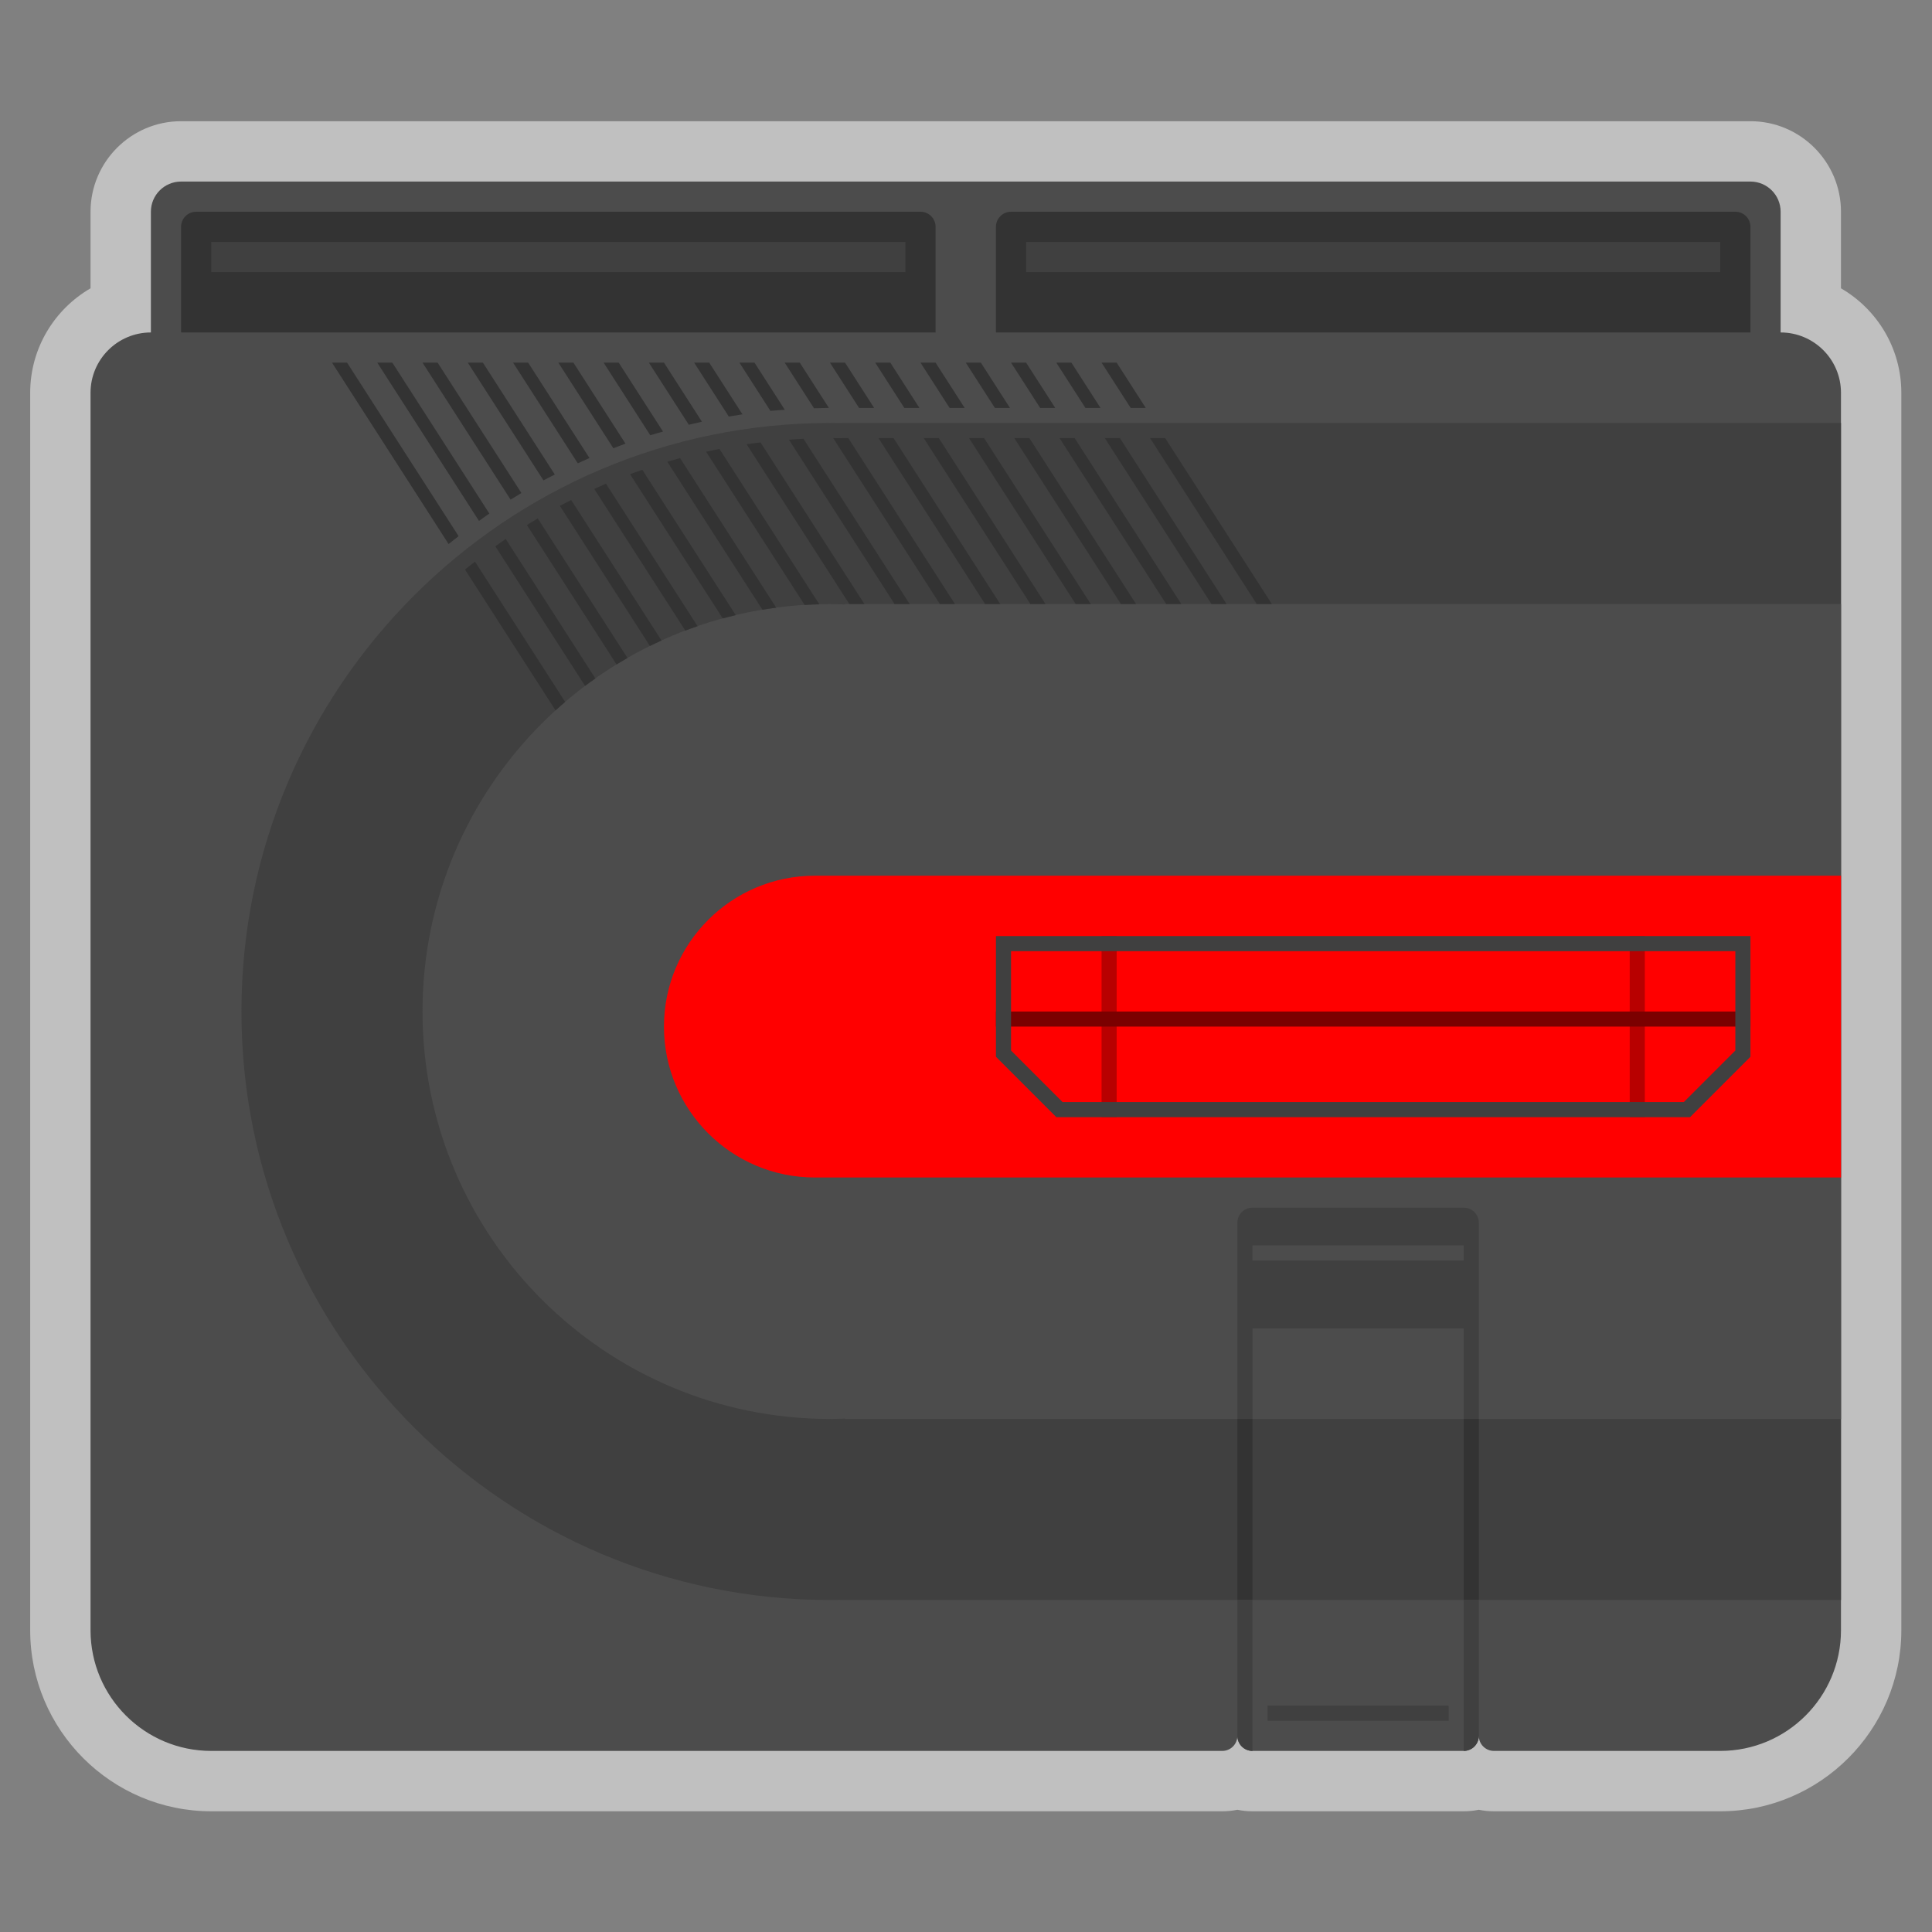 <?xml version="1.0" encoding="UTF-8" standalone="no"?>
<svg
   xmlns:dc="http://purl.org/dc/elements/1.1/"
   xmlns:cc="http://creativecommons.org/ns#"
   xmlns:rdf="http://www.w3.org/1999/02/22-rdf-syntax-ns#"
   xmlns:svg="http://www.w3.org/2000/svg"
   xmlns="http://www.w3.org/2000/svg"
   viewBox="0 0 341.333 341.333"
   height="256"
   width="256"
   xml:space="preserve"
   id="svg2"
   version="1.1"><rect x="0" y="0" width="341.333" height="341.333" fill="#808080" stroke="none"/><defs
     id="defs6"><clipPath
       id="clipPath18"
       clipPathUnits="userSpaceOnUse"><path
         id="path16"
         d="M 0,256 H 256 V 0 H 0 Z" /></clipPath><clipPath
       id="clipPath26"
       clipPathUnits="userSpaceOnUse"><path
         id="path24"
         d="M 4,240 H 252 V 16 H 4 Z" /></clipPath></defs><g
     transform="matrix(1.333,0,0,-1.333,0,341.333)"
     id="g10"><g
       id="g12"><g
         clip-path="url(#clipPath18)"
         id="g14"><g
           id="g20"><g
             id="g22" /><g
             id="g34"><g
               style="opacity:0.5"
               id="g32"
               clip-path="url(#clipPath26)"><g
                 id="g30"
                 transform="translate(244,217.852)"><path
                   id="path28"
                   style="fill:#ffffff;fill-opacity:1;fill-rule:nonzero;stroke:none"
                   d="m 0,0 v 10.147 c 0,6.617 -5.383,12 -12,12 h -208 c -6.617,0 -12,-5.383 -12,-12 V 0 c -4.779,-2.77 -8,-7.942 -8,-13.853 v -164 c 0,-13.233 10.767,-24 24,-24 h 134 c 0.685,0 1.354,0.07 2,0.202 0.646,-0.132 1.315,-0.202 2,-0.202 h 28 c 0.685,0 1.354,0.07 2,0.202 0.646,-0.132 1.315,-0.202 2,-0.202 h 30 c 13.233,0 24,10.767 24,24 v 4 24 32 40 36 24 4 C 8,-7.942 4.779,-2.77 0,0" /></g></g></g></g><g
           transform="translate(236,212)"
           id="g36"><path
             id="path38"
             style="fill:#4c4c4c;fill-opacity:1;fill-rule:nonzero;stroke:none"
             d="m 0,0 v 16 c 0,2.209 -1.791,4 -4,4 h -208 c -2.209,0 -4,-1.791 -4,-4 V 0 c -4.418,0 -8,-3.582 -8,-8 v -164 c 0,-8.837 7.164,-16 16,-16 h 134 c 1.104,0 2,0.896 2,2 0,-1.104 0.896,-2 2,-2 h 28 c 1.104,0 2,0.896 2,2 0,-1.104 0.896,-2 2,-2 h 30 c 8.837,0 16,7.163 16,16 V -8 C 8,-3.582 4.418,0 0,0" /></g><g
           transform="translate(244,200)"
           id="g40"><path
             id="path42"
             style="fill:#404040;fill-opacity:1;fill-rule:nonzero;stroke:none"
             d="m 0,0 h -132 c -0.271,0 -0.54,-0.004 -0.809,-0.013 C -133.183,-0.005 -133.581,0 -134,0 c -43.009,0 -78,-34.991 -78,-78 0,-43.01 34.991,-78 78,-78 0.419,0 0.817,0.005 1.191,0.014 0.269,-0.009 0.538,-0.014 0.809,-0.014 H 0 Z" /></g><g
           transform="translate(112,176)"
           id="g44"><path
             id="path46"
             style="fill:#4c4c4c;fill-opacity:1;fill-rule:nonzero;stroke:none"
             d="M 0,0 V -0.051 C -0.665,-0.026 -1.329,0 -2,0 c -29.823,0 -54,-24.177 -54,-54 0,-29.823 24.177,-54 54,-54 0.671,0 1.335,0.026 2,0.051 V -108 H 132 V 0 Z" /></g><g
           transform="translate(108,140)"
           id="g48"><path
             id="path50"
             style="fill:#ff0000;fill-opacity:1;fill-rule:nonzero;stroke:none"
             d="m 0,0 c -11.046,0 -20,-8.954 -20,-20 0,-11.046 8.954,-20 20,-20 H 136 V 0 Z" /></g><path
           id="path52"
           style="fill:#b80000;fill-opacity:1;fill-rule:nonzero;stroke:none"
           d="m 148,108 h -2 v 24 h 2 z" /><path
           id="path54"
           style="fill:#b80000;fill-opacity:1;fill-rule:nonzero;stroke:none"
           d="m 218,108 h -2 v 24 h 2 z" /><path
           id="path56"
           style="fill:#7b0000;fill-opacity:1;fill-rule:nonzero;stroke:none"
           d="M 232,120 H 132 v 2 h 100 z" /><g
           transform="translate(232,132)"
           id="g58"><path
             id="path60"
             style="fill:#404040;fill-opacity:1;fill-rule:nonzero;stroke:none"
             d="m 0,0 h -100 v -16 l 8,-8 h 84 l 8,8 z M -2,-2 V -15.172 L -8.828,-22 H -91.172 L -98,-15.172 V -2 Z" /></g><g
           transform="translate(124,212)"
           id="g62"><path
             id="path64"
             style="fill:#333333;fill-opacity:1;fill-rule:nonzero;stroke:none"
             d="m 0,0 h -100 v 14 c 0,1.104 0.896,2 2,2 h 96 c 1.104,0 2,-0.896 2,-2 z" /></g><g
           transform="translate(232,212)"
           id="g66"><path
             id="path68"
             style="fill:#333333;fill-opacity:1;fill-rule:nonzero;stroke:none"
             d="m 0,0 h -100 v 14 c 0,1.104 0.896,2 2,2 h 96 c 1.104,0 2,-0.896 2,-2 z" /></g><g
           transform="translate(196,80)"
           id="g70"><path
             id="path72"
             style="fill:#404040;fill-opacity:1;fill-rule:nonzero;stroke:none"
             d="m 0,0 h -32 v 14 c 0,1.104 0.896,2 2,2 h 28 c 1.104,0 2,-0.896 2,-2 z" /></g><path
           id="path74"
           style="fill:#4c4c4c;fill-opacity:1;fill-rule:nonzero;stroke:none"
           d="m 194,89 h -28 v 2 h 28 z" /><path
           id="path76"
           style="fill:#404040;fill-opacity:1;fill-rule:nonzero;stroke:none"
           d="m 192,28 h -24 v 2 h 24 z" /><path
           id="path78"
           style="fill:#404040;fill-opacity:1;fill-rule:nonzero;stroke:none"
           d="m 166,68 h -2 v 12 h 2 z" /><path
           id="path80"
           style="fill:#404040;fill-opacity:1;fill-rule:nonzero;stroke:none"
           d="m 196,68 h -2 v 12 h 2 z" /><path
           id="path82"
           style="fill:#333333;fill-opacity:1;fill-rule:nonzero;stroke:none"
           d="m 166,44 h -2 v 24 h 2 z" /><path
           id="path84"
           style="fill:#333333;fill-opacity:1;fill-rule:nonzero;stroke:none"
           d="m 196,44 h -2 v 24 h 2 z" /><path
           id="path86"
           style="fill:#404040;fill-opacity:1;fill-rule:nonzero;stroke:none"
           d="M 120,220 H 28 v 4 h 92 z" /><path
           id="path88"
           style="fill:#404040;fill-opacity:1;fill-rule:nonzero;stroke:none"
           d="m 228,220 h -92 v 4 h 92 z" /><g
           transform="translate(128.429,198)"
           id="g90"><path
             id="path92"
             style="fill:#333333;fill-opacity:1;fill-rule:nonzero;stroke:none"
             d="m 0,0 14.143,-22 h 2 L 2,0 Z" /></g><g
           transform="translate(116.429,198)"
           id="g94"><path
             id="path96"
             style="fill:#333333;fill-opacity:1;fill-rule:nonzero;stroke:none"
             d="m 0,0 14.143,-22 h 2 L 2,0 Z" /></g><g
           transform="translate(112,198)"
           id="g98"><path
             id="path100"
             style="fill:#333333;fill-opacity:1;fill-rule:nonzero;stroke:none"
             d="m 0,0 c -0.249,0 -0.497,-0.004 -0.744,-0.012 l -0.053,-0.002 -0.054,0.001 c -0.225,0.005 -0.475,0.006 -0.717,0.008 L 12.571,-22 h 2 L 0.429,0 Z" /></g><g
           transform="translate(122.429,198)"
           id="g102"><path
             id="path104"
             style="fill:#333333;fill-opacity:1;fill-rule:nonzero;stroke:none"
             d="m 0,0 14.143,-22 h 2 L 2,0 Z" /></g><g
           transform="translate(104.567,197.784)"
           id="g106"><path
             id="path108"
             style="fill:#333333;fill-opacity:1;fill-rule:nonzero;stroke:none"
             d="m 0,0 14.004,-21.784 h 2 L 1.918,0.126 C 1.275,0.097 0.639,0.045 0,0" /></g><g
           transform="translate(98.951,197.188)"
           id="g110"><path
             id="path112"
             style="fill:#333333;fill-opacity:1;fill-rule:nonzero;stroke:none"
             d="m 0,0 13.621,-21.187 h 2 L 1.849,0.236 C 1.231,0.161 0.613,0.09 0,0" /></g><g
           transform="translate(88.442,194.867)"
           id="g114"><path
             id="path116"
             style="fill:#333333;fill-opacity:1;fill-rule:nonzero;stroke:none"
             d="m 0,0 12.612,-19.618 c 0.605,0.1 1.215,0.188 1.827,0.269 L 1.691,0.481 C 1.125,0.328 0.562,0.166 0,0" /></g><g
           transform="translate(93.589,196.195)"
           id="g118"><path
             id="path120"
             style="fill:#333333;fill-opacity:1;fill-rule:nonzero;stroke:none"
             d="m 0,0 13.056,-20.31 c 0.646,0.04 1.297,0.062 1.949,0.079 L 1.76,0.374 C 1.17,0.258 0.585,0.129 0,0" /></g><g
           transform="translate(168.571,176)"
           id="g122"><path
             id="path124"
             style="fill:#333333;fill-opacity:1;fill-rule:nonzero;stroke:none"
             d="m 0,0 -14.143,22 h -2 L -2,0 Z" /></g><g
           transform="translate(69.836,186.477)"
           id="g126"><path
             id="path128"
             style="fill:#333333;fill-opacity:1;fill-rule:nonzero;stroke:none"
             d="m 0,0 11.878,-18.478 c 0.478,0.294 0.965,0.574 1.452,0.853 L 1.435,0.878 C 0.953,0.591 0.475,0.297 0,0" /></g><g
           transform="translate(65.648,183.659)"
           id="g130"><path
             id="path132"
             style="fill:#333333;fill-opacity:1;fill-rule:nonzero;stroke:none"
             d="m 0,0 11.895,-18.503 c 0.448,0.337 0.908,0.66 1.368,0.983 L 1.373,0.976 C 0.91,0.658 0.456,0.328 0,0" /></g><g
           transform="translate(61.63,180.576)"
           id="g134"><path
             id="path136"
             style="fill:#333333;fill-opacity:1;fill-rule:nonzero;stroke:none"
             d="m 0,0 11.999,-18.665 c 0.418,0.382 0.851,0.748 1.282,1.117 L 1.327,1.047 C 0.884,0.698 0.434,0.359 0,0" /></g><g
           transform="translate(78.764,191.256)"
           id="g138"><path
             id="path140"
             style="fill:#333333;fill-opacity:1;fill-rule:nonzero;stroke:none"
             d="m 0,0 12.067,-18.771 c 0.537,0.205 1.079,0.396 1.625,0.584 L 1.549,0.702 C 1.027,0.479 0.517,0.234 0,0" /></g><g
           transform="translate(146.429,198)"
           id="g142"><path
             id="path144"
             style="fill:#333333;fill-opacity:1;fill-rule:nonzero;stroke:none"
             d="m 0,0 14.143,-22 h 2 L 2,0 Z" /></g><g
           transform="translate(85.129,193.799)"
           id="g146"><path
             id="path148"
             style="fill:#333333;fill-opacity:1;fill-rule:nonzero;stroke:none"
             d="m 0,0 c -0.544,-0.189 -1.091,-0.374 -1.63,-0.575 l 12.295,-19.126 c 0.57,0.155 1.144,0.298 1.721,0.435 z" /></g><g
           transform="translate(140.429,198)"
           id="g150"><path
             id="path152"
             style="fill:#333333;fill-opacity:1;fill-rule:nonzero;stroke:none"
             d="m 0,0 14.143,-22 h 2 L 2,0 Z" /></g><g
           transform="translate(134.429,198)"
           id="g154"><path
             id="path156"
             style="fill:#333333;fill-opacity:1;fill-rule:nonzero;stroke:none"
             d="m 0,0 14.143,-22 h 2 L 2,0 Z" /></g><g
           transform="translate(74.203,189.019)"
           id="g158"><path
             id="path160"
             style="fill:#333333;fill-opacity:1;fill-rule:nonzero;stroke:none"
             d="m 0,0 11.939,-18.572 c 0.507,0.25 1.021,0.487 1.537,0.721 L 1.504,0.771 C 1.001,0.516 0.496,0.266 0,0" /></g><g
           transform="translate(87.874,198.863)"
           id="g162"><path
             id="path164"
             style="fill:#333333;fill-opacity:1;fill-rule:nonzero;stroke:none"
             d="m 0,0 -5.874,9.137 h -2 l 6.185,-9.62 C -1.131,-0.31 -0.562,-0.162 0,0" /></g><g
           transform="translate(82.9,197.266)"
           id="g166"><path
             id="path168"
             style="fill:#333333;fill-opacity:1;fill-rule:nonzero;stroke:none"
             d="m 0,0 -6.9,10.734 h -2 L -1.606,-0.613 C -1.071,-0.407 -0.54,-0.195 0,0" /></g><g
           transform="translate(93.033,200.172)"
           id="g170"><path
             id="path172"
             style="fill:#333333;fill-opacity:1;fill-rule:nonzero;stroke:none"
             d="m 0,0 -5.033,7.828 h -2 l 5.292,-8.231 C -1.163,-0.264 -0.583,-0.127 0,0" /></g><g
           transform="translate(78.127,195.358)"
           id="g174"><path
             id="path176"
             style="fill:#333333;fill-opacity:1;fill-rule:nonzero;stroke:none"
             d="m 0,0 -8.127,12.642 h -2 L -1.549,-0.702 C -1.035,-0.464 -0.52,-0.227 0,0" /></g><g
           transform="translate(60.785,185.001)"
           id="g178"><path
             id="path180"
             style="fill:#333333;fill-opacity:1;fill-rule:nonzero;stroke:none"
             d="m 0,0 -14.785,22.999 h -2 L -1.329,-1.044 C -0.893,-0.688 -0.444,-0.347 0,0" /></g><g
           transform="translate(98.404,201.149)"
           id="g182"><path
             id="path184"
             style="fill:#333333;fill-opacity:1;fill-rule:nonzero;stroke:none"
             d="m 0,0 -4.404,6.851 h -2 L -1.81,-0.295 C -1.208,-0.193 -0.606,-0.089 0,0" /></g><g
           transform="translate(64.856,188.001)"
           id="g186"><path
             id="path188"
             style="fill:#333333;fill-opacity:1;fill-rule:nonzero;stroke:none"
             d="m 0,0 -12.856,19.999 h -2 L -1.373,-0.977 C -0.916,-0.649 -0.463,-0.318 0,0" /></g><g
           transform="translate(151.857,202)"
           id="g190"><path
             id="path192"
             style="fill:#333333;fill-opacity:1;fill-rule:nonzero;stroke:none"
             d="m 0,0 -3.857,6 h -2 L -2,0 Z" /></g><g
           transform="translate(73.534,193.169)"
           id="g194"><path
             id="path196"
             style="fill:#333333;fill-opacity:1;fill-rule:nonzero;stroke:none"
             d="m 0,0 -9.534,14.831 h -2 L -1.504,-0.771 C -1.009,-0.503 -0.501,-0.258 0,0" /></g><g
           transform="translate(69.106,190.723)"
           id="g198"><path
             id="path200"
             style="fill:#333333;fill-opacity:1;fill-rule:nonzero;stroke:none"
             d="m 0,0 -11.106,17.277 h -2 L -1.433,-0.882 C -0.957,-0.585 -0.482,-0.288 0,0" /></g><g
           transform="translate(139.857,202)"
           id="g202"><path
             id="path204"
             style="fill:#333333;fill-opacity:1;fill-rule:nonzero;stroke:none"
             d="m 0,0 -3.857,6 h -2 L -2,0 Z" /></g><g
           transform="translate(127.857,202)"
           id="g206"><path
             id="path208"
             style="fill:#333333;fill-opacity:1;fill-rule:nonzero;stroke:none"
             d="m 0,0 -3.857,6 h -2 L -2,0 Z" /></g><g
           transform="translate(133.857,202)"
           id="g210"><path
             id="path212"
             style="fill:#333333;fill-opacity:1;fill-rule:nonzero;stroke:none"
             d="m 0,0 -3.857,6 h -2 L -2,0 Z" /></g><g
           transform="translate(145.857,202)"
           id="g214"><path
             id="path216"
             style="fill:#333333;fill-opacity:1;fill-rule:nonzero;stroke:none"
             d="m 0,0 -3.857,6 h -2 L -2,0 Z" /></g><g
           transform="translate(104.016,201.753)"
           id="g218"><path
             id="path220"
             style="fill:#333333;fill-opacity:1;fill-rule:nonzero;stroke:none"
             d="m 0,0 -4.016,6.247 h -2 l 4.109,-6.393 C -1.275,-0.083 -0.636,-0.047 0,0" /></g><g
           transform="translate(109.859,201.997)"
           id="g222"><path
             id="path224"
             style="fill:#333333;fill-opacity:1;fill-rule:nonzero;stroke:none"
             d="m 0,0 -3.859,6.003 h -2 L -1.968,-0.05 C -1.312,-0.033 -0.66,-0.001 0,0" /></g><g
           transform="translate(121.857,202)"
           id="g226"><path
             id="path228"
             style="fill:#333333;fill-opacity:1;fill-rule:nonzero;stroke:none"
             d="m 0,0 -3.857,6 h -2 L -2,0 Z" /></g><g
           transform="translate(115.857,202)"
           id="g230"><path
             id="path232"
             style="fill:#333333;fill-opacity:1;fill-rule:nonzero;stroke:none"
             d="m 0,0 -3.857,6 h -2 L -2,0 Z" /></g><g
           transform="translate(166,24)"
           id="g234"><path
             id="path236"
             style="fill:#404040;fill-opacity:1;fill-rule:nonzero;stroke:none"
             d="M 0,0 V 0 C -1.104,0 -2,0.896 -2,2 V 20 H 0 Z" /></g><g
           transform="translate(194,24)"
           id="g238"><path
             id="path240"
             style="fill:#404040;fill-opacity:1;fill-rule:nonzero;stroke:none"
             d="M 0,0 V 0 20 H 2 V 2 C 2,0.896 1.104,0 0,0" /></g></g></g></g></svg>